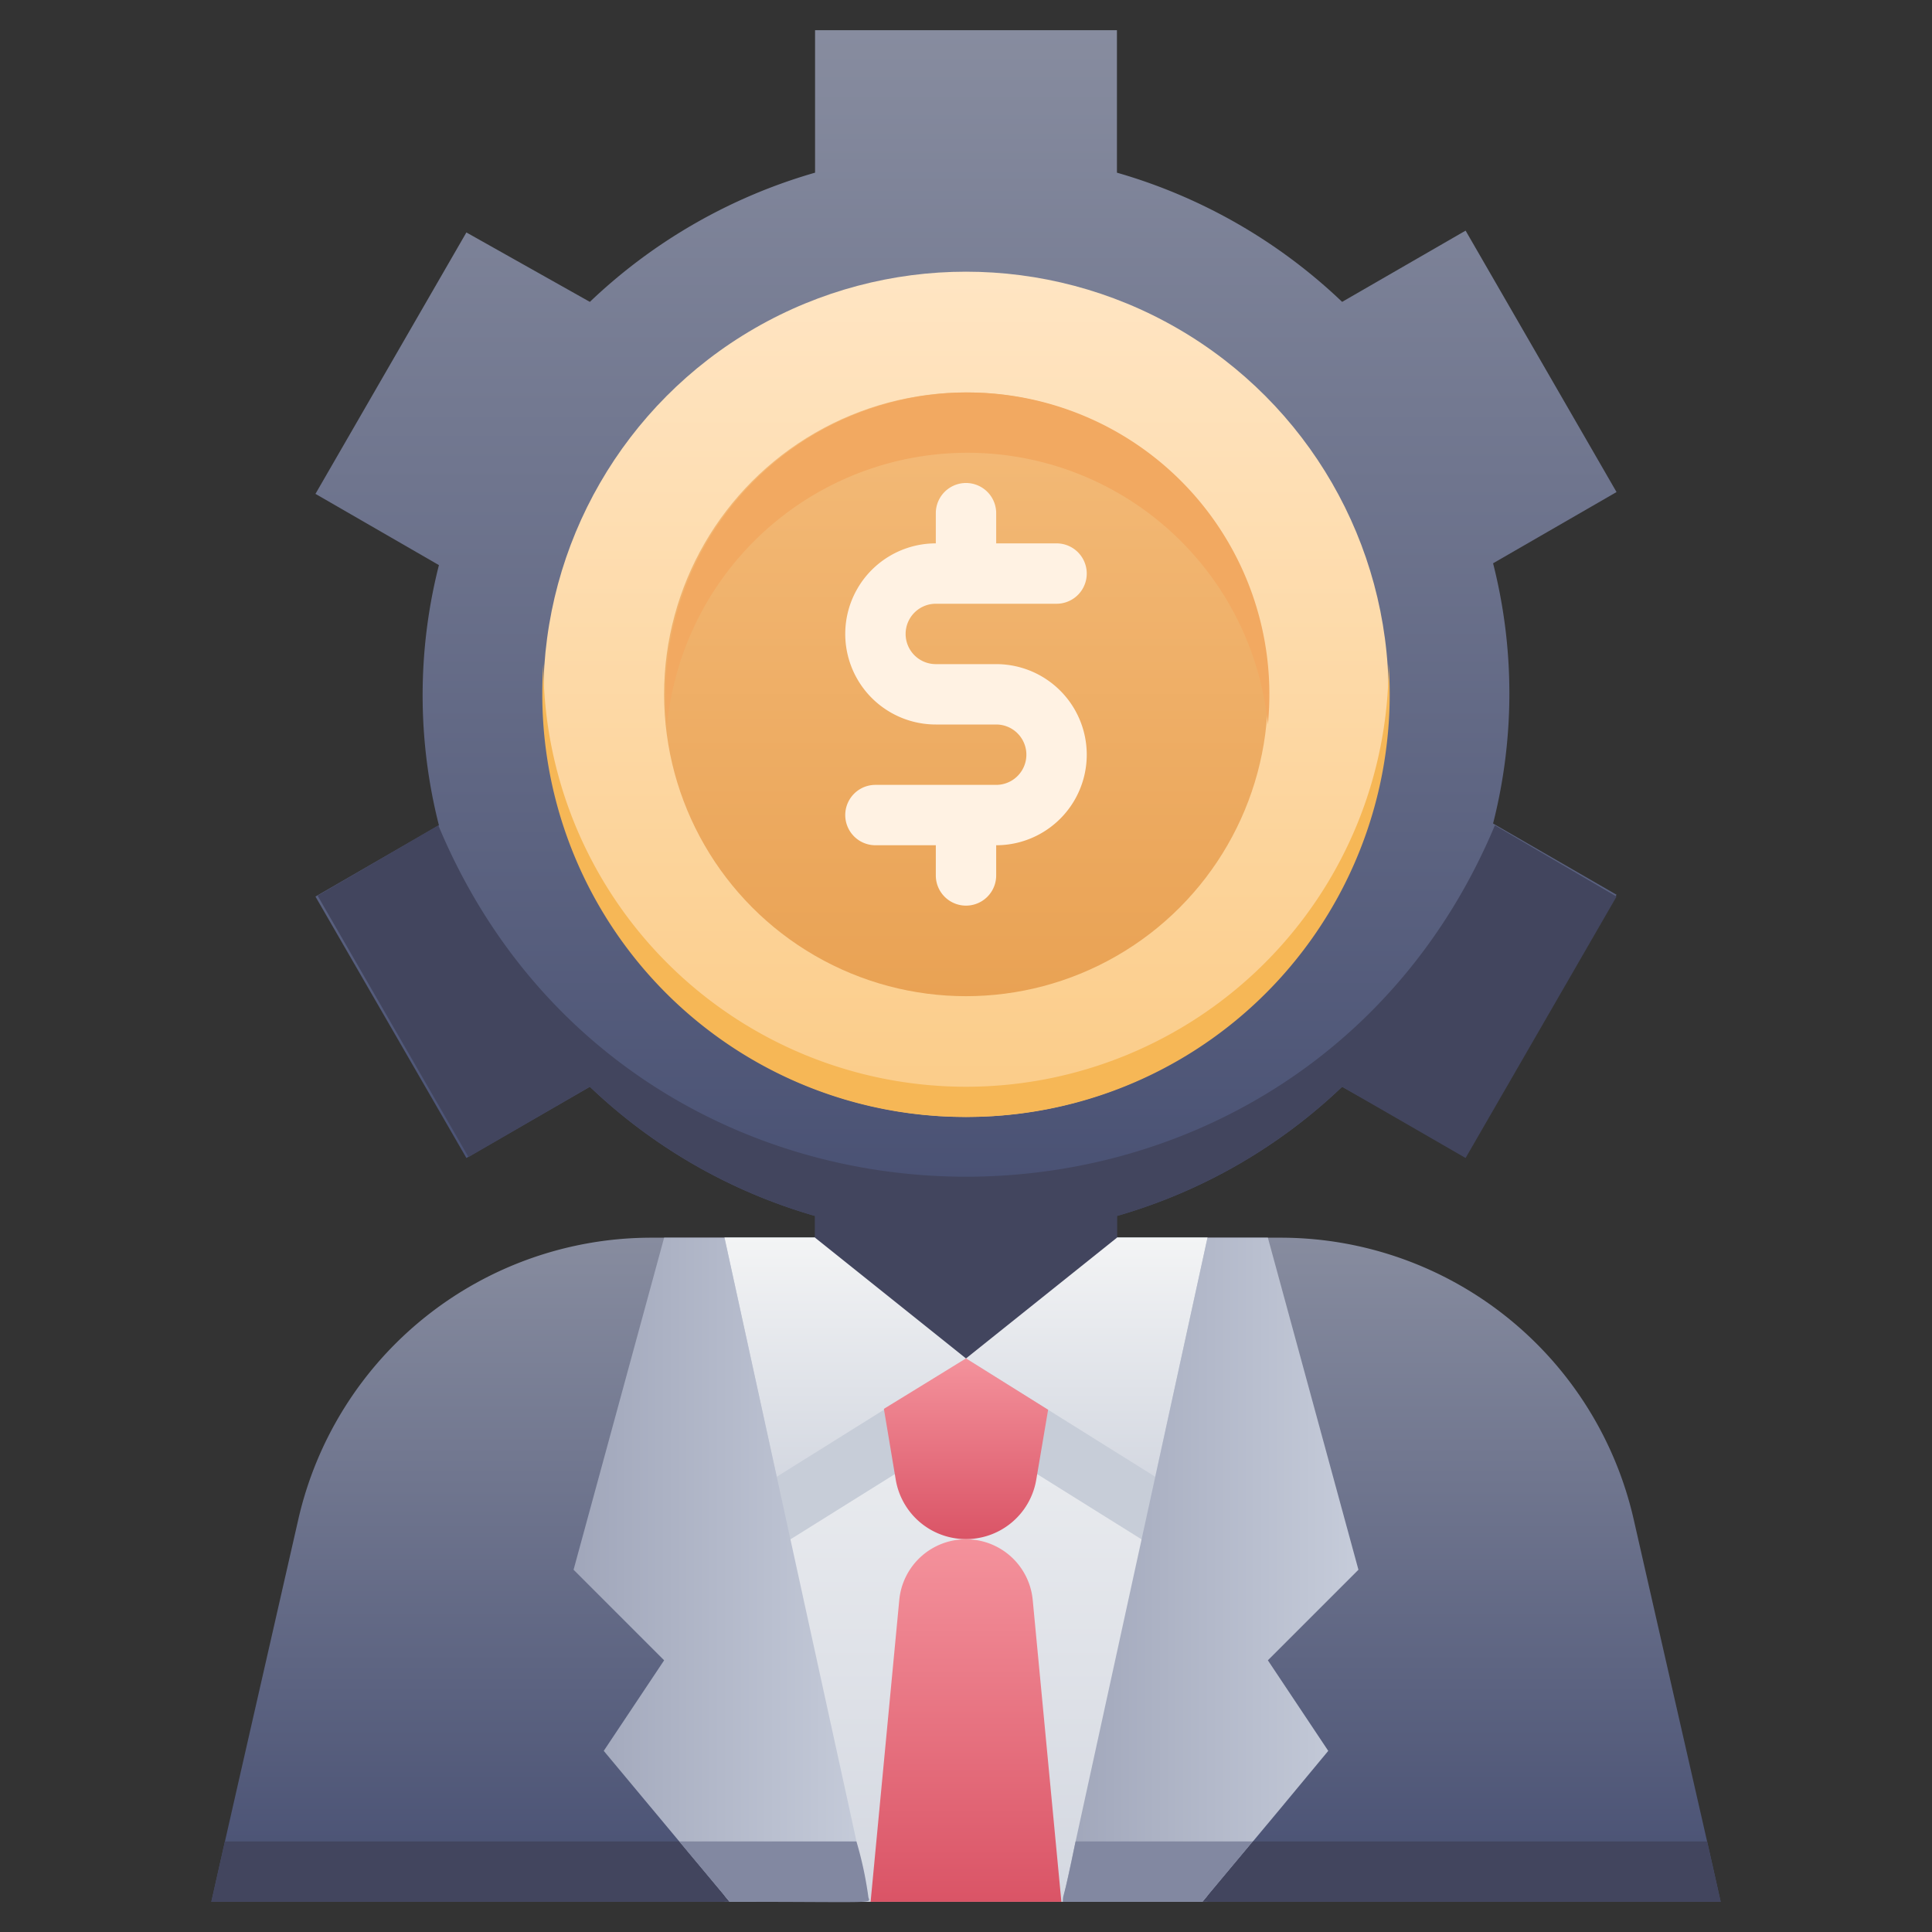 <svg xmlns="http://www.w3.org/2000/svg" xmlns:xlink="http://www.w3.org/1999/xlink" viewBox="0 0 64 64"><rect x="0" y="0" width="64" height="64" fill="#333333" stroke="none"/><defs><style>.cls-1{fill:url(#linear-gradient);}.cls-2{fill:url(#linear-gradient-2);}.cls-3{fill:#f6b756;}.cls-4{fill:url(#linear-gradient-3);}.cls-5{fill:#f2a961;}.cls-6{fill:url(#linear-gradient-4);}.cls-7{fill:url(#linear-gradient-5);}.cls-8{fill:#c7cdd8;}.cls-9{fill:url(#linear-gradient-6);}.cls-10{fill:#42455e;}.cls-11{fill:url(#linear-gradient-7);}.cls-12{fill:url(#linear-gradient-8);}.cls-13{fill:url(#linear-gradient-9);}.cls-14{fill:url(#linear-gradient-10);}.cls-15{fill:#fff2e3;}.cls-16{fill:#8288a1;}</style><linearGradient id="linear-gradient" x1="32" y1="41" x2="32" y2="1" gradientUnits="userSpaceOnUse"><stop offset="0" stop-color="#474f72"/><stop offset="1" stop-color="#878c9f"/></linearGradient><linearGradient id="linear-gradient-2" x1="32" y1="37" x2="32" y2="9" gradientUnits="userSpaceOnUse"><stop offset="0" stop-color="#fbcc88"/><stop offset="1" stop-color="#ffe5c3"/></linearGradient><linearGradient id="linear-gradient-3" x1="32" y1="33" x2="32" y2="13" gradientUnits="userSpaceOnUse"><stop offset="0" stop-color="#e9a254"/><stop offset="1" stop-color="#f4bb79"/></linearGradient><linearGradient id="linear-gradient-4" y1="63" y2="41" xlink:href="#linear-gradient"/><linearGradient id="linear-gradient-5" x1="32" y1="63" x2="32" y2="41" gradientUnits="userSpaceOnUse"><stop offset="0" stop-color="#d4d8e1"/><stop offset="1" stop-color="#f3f4f5"/></linearGradient><linearGradient id="linear-gradient-6" y1="48.92" xlink:href="#linear-gradient-5"/><linearGradient id="linear-gradient-7" x1="19" y1="52" x2="28.79" y2="52" gradientUnits="userSpaceOnUse"><stop offset="0" stop-color="#a0a6ba"/><stop offset="1" stop-color="#c6ccda"/></linearGradient><linearGradient id="linear-gradient-8" x1="35.21" x2="45" xlink:href="#linear-gradient-7"/><linearGradient id="linear-gradient-9" x1="32" y1="50.99" x2="32" y2="45" gradientUnits="userSpaceOnUse"><stop offset="0" stop-color="#da5466"/><stop offset="1" stop-color="#f4929c"/></linearGradient><linearGradient id="linear-gradient-10" y1="63" y2="51.01" xlink:href="#linear-gradient-9"/></defs><title>Investor</title><g id="Investor"><path class="cls-1" d="M27,41v-.72A18,18,0,0,1,19.54,36l-4.09,2.36-5-8.66,4.09-2.36a17.47,17.47,0,0,1,0-8.62l-4.09-2.36,5-8.66L19.54,10A18,18,0,0,1,27,5.72V1H37V5.72A18,18,0,0,1,44.46,10l4.09-2.36,5,8.66-4.09,2.36a17.47,17.47,0,0,1,0,8.62l4.09,2.36-5,8.66L44.46,36A18,18,0,0,1,37,40.28V41Z"/><circle class="cls-2" cx="32" cy="23" r="14"/><path class="cls-3" d="M32,37A14,14,0,0,1,18,22,14,14,0,0,0,46,22,14,14,0,0,1,32,37Z"/><circle class="cls-4" cx="32" cy="23" r="10"/><path class="cls-5" d="M42,24a10,10,0,0,0-19.9,0A10,10,0,1,1,42,24Z"/><path class="cls-6" d="M57,63H7c.63-2.79.12-.55,2.88-12.66A12,12,0,0,1,21.58,41H42.42a12,12,0,0,1,11.7,9.34C56.92,62.64,56.41,60.36,57,63Z"/><rect class="cls-7" x="24" y="41" width="16" height="22"/><path class="cls-8" d="M40,41c0,10.9.13,8.8-.38,11.12L32,47.36l-7.62,4.76C23.87,49.8,24,51.91,24,41Z"/><path class="cls-9" d="M40,41l-1.73,7.92L32,45l-6.27,3.92L24,41Z"/><path class="cls-10" d="M49.52,27.34c-6.5,15.51-28.53,15.53-35,0l-4,2.33,5,8.66L19.54,36A18,18,0,0,0,27,40.28V41l5,4,5-4v-.72A18,18,0,0,0,44.46,36l4.09,2.36,5-8.66Z"/><path class="cls-11" d="M28.79,63H24.17L20,58l2-3-3-3,3-11h2C28.66,62.34,28.73,62.57,28.79,63Z"/><path class="cls-12" d="M42,55l2,3c-3,3.62-2.06,2.47-4.17,5H35.21c.06-.37-.33,1.43,4.79-22h2l3,11Z"/><path class="cls-13" d="M34.72,46.7,34.33,49a2.36,2.36,0,0,1-4.66,0l-.39-2.33L32,45Z"/><path class="cls-14" d="M35.16,63H28.84l.95-10a2.22,2.22,0,0,1,4.42,0Z"/><path class="cls-15" d="M33,22H31a1,1,0,0,1,0-2h4a1,1,0,0,0,0-2H33V17a1,1,0,0,0-2,0v1a3,3,0,0,0,0,6h2a1,1,0,0,1,0,2H29a1,1,0,0,0,0,2h2v1a1,1,0,0,0,2,0V28a3,3,0,0,0,0-6Z"/><polygon class="cls-10" points="24.17 63 7 63 7.45 61 22.5 61 24.17 63"/><polygon class="cls-10" points="57 63 39.83 63 41.5 61 56.55 61 57 63"/><path class="cls-16" d="M28.76,62.8c0,.28.69.2-4.59.2L22.5,61h5.87A12.15,12.15,0,0,1,28.76,62.8Z"/><path class="cls-16" d="M41.5,61l-1.67,2H35.21c0-.32,0,.11.42-2Z"/></g></svg>